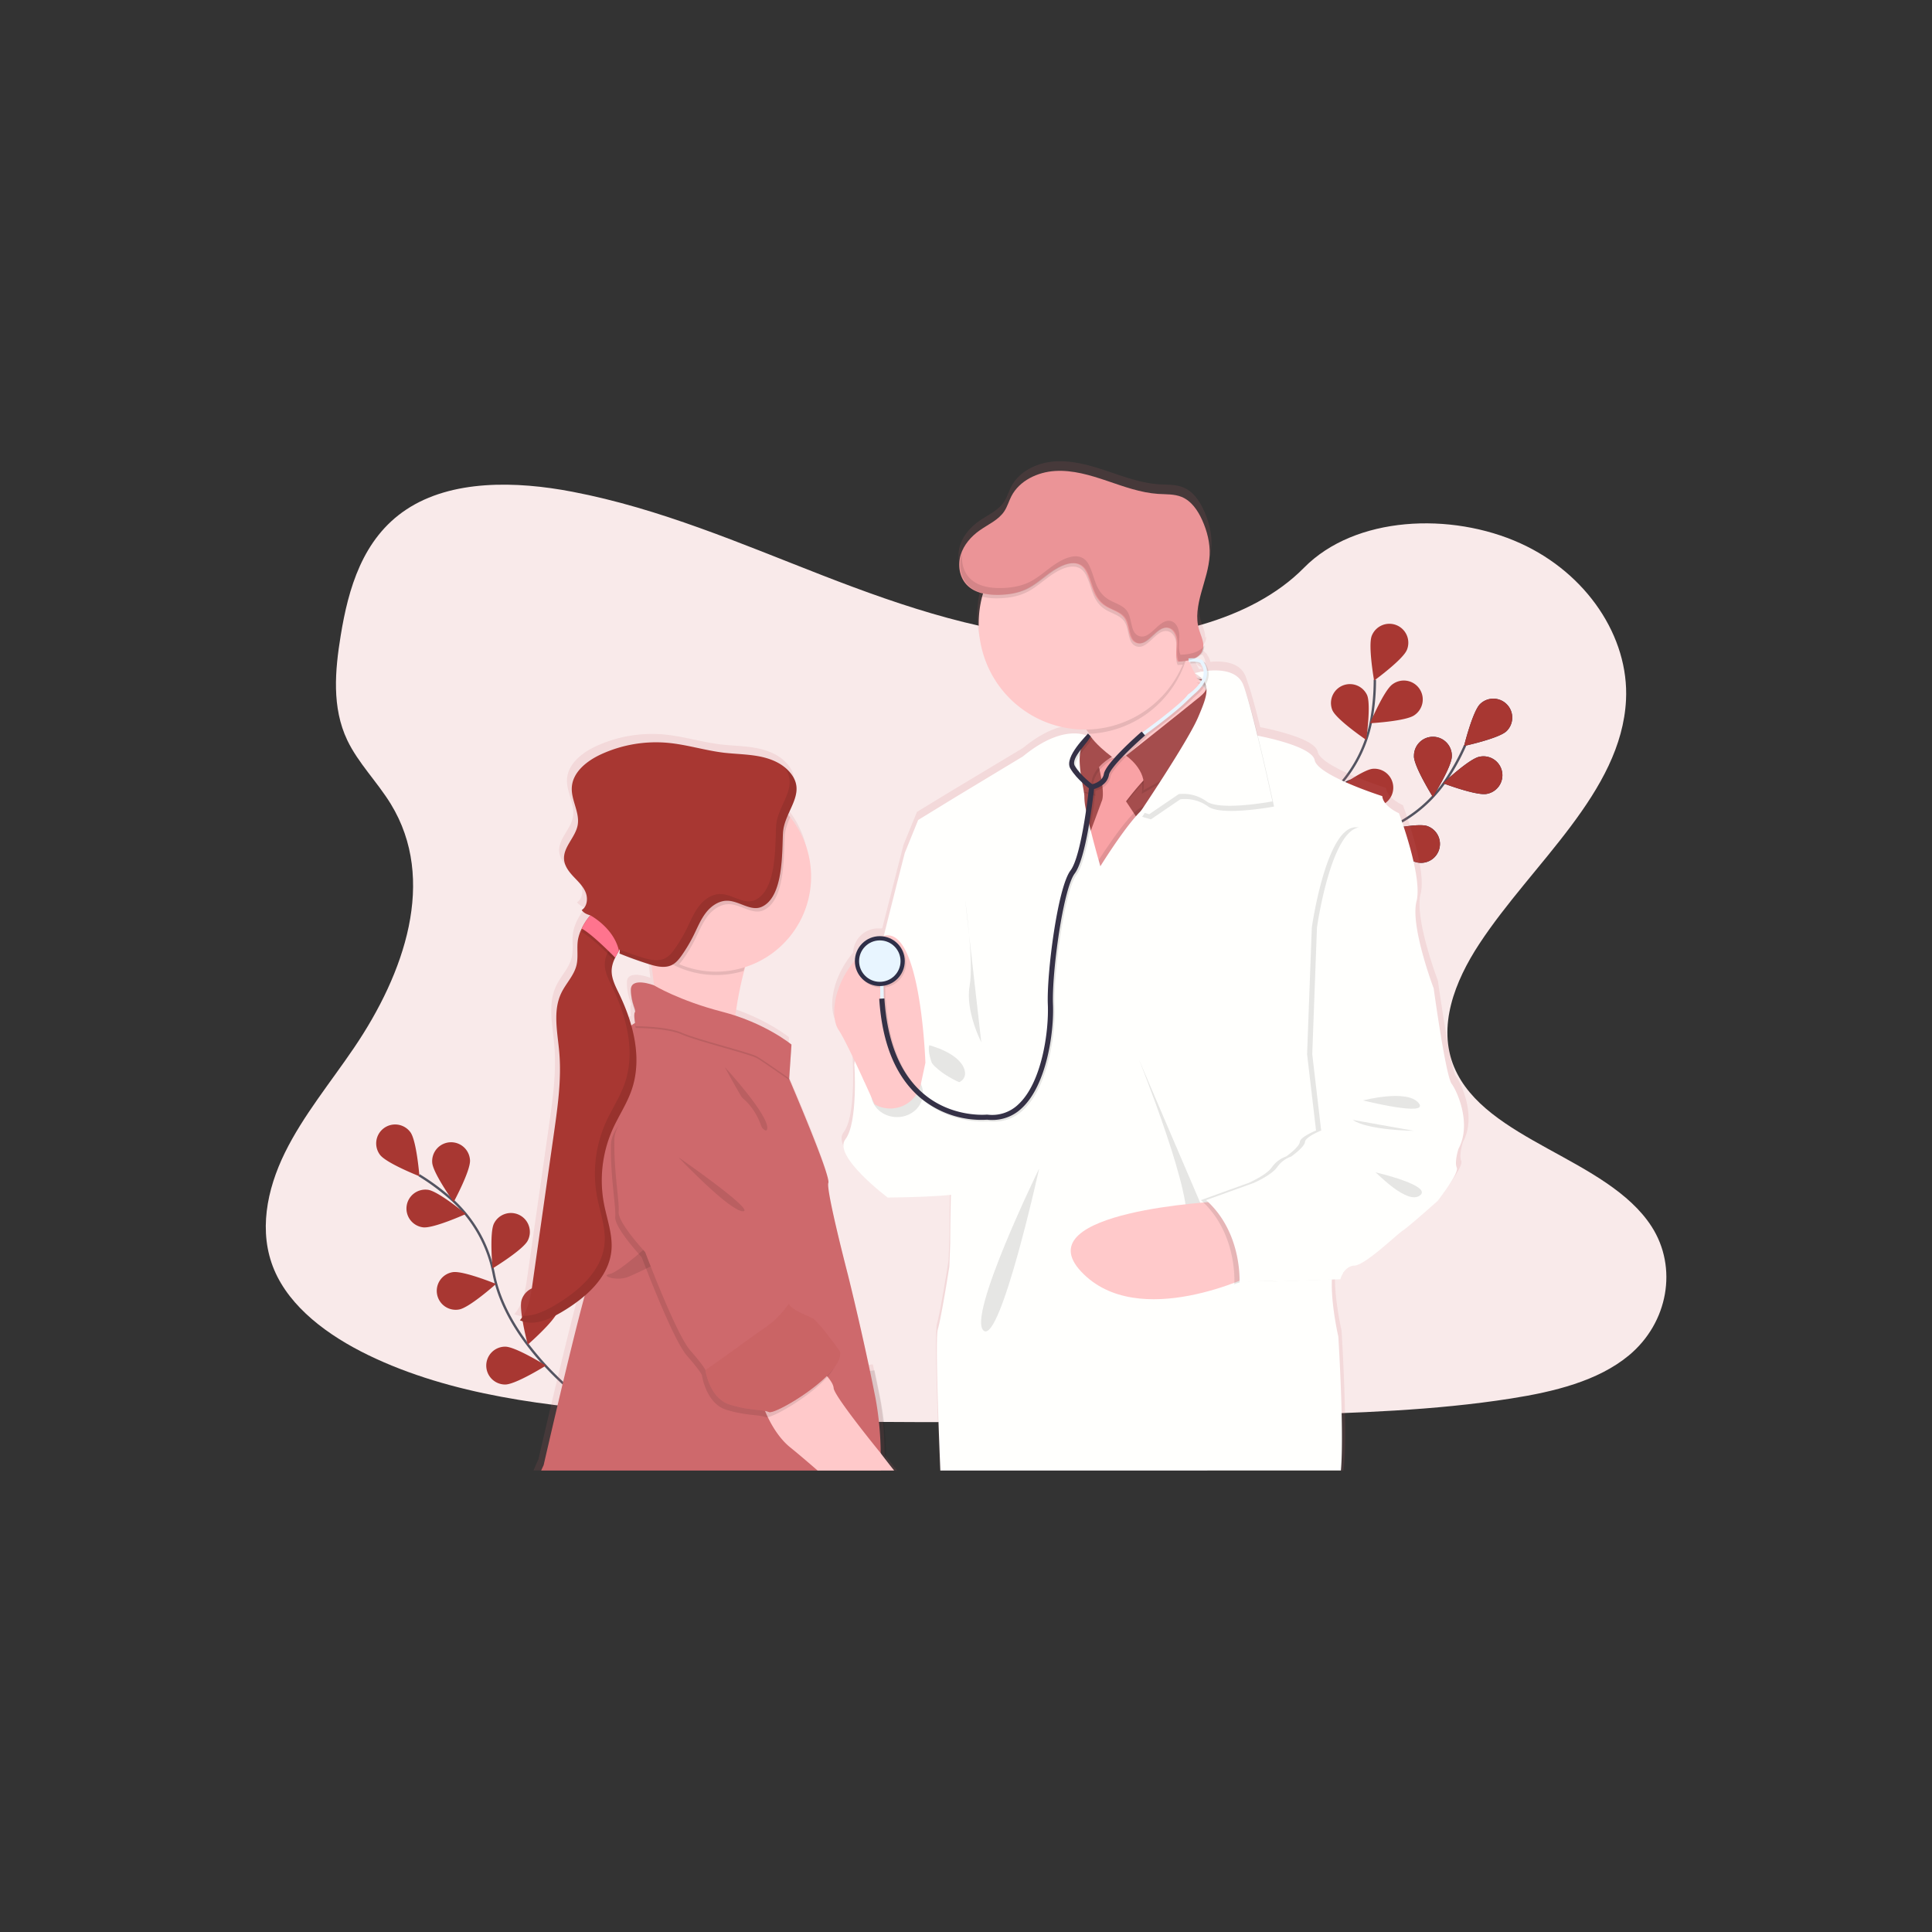 <svg xmlns="http://www.w3.org/2000/svg" xmlns:xlink="http://www.w3.org/1999/xlink" width="1621" height="1621" viewBox="0 0 1621 1621">
  <rect x="0" y="0" width="1621" height="1621" fill="#333333" stroke="none"/>
  <defs>
    <linearGradient id="linear-gradient" x1="0.5" y1="1" x2="0.5" gradientUnits="objectBoundingBox">
      <stop offset="0" stop-color="gray" stop-opacity="0.251"/>
      <stop offset="0.54" stop-color="gray" stop-opacity="0.122"/>
      <stop offset="1" stop-color="gray" stop-opacity="0.102"/>
    </linearGradient>
    <clipPath id="clip-illus_2">
      <rect width="1621" height="1621"/>
    </clipPath>
  </defs>
  <g id="illus_2" data-name="illus 2" clip-path="url(#clip-illus_2)">
    <g id="undraw_doctor_kw5l" transform="translate(223.001 386.985)">
      <path id="Path_827" data-name="Path 827" d="M739.715,206.512c-75.336-2.618-147.145-26.941-215.611-53.546S387.779,96.878,314.206,82.78C266.9,73.7,212.806,72.426,174.7,97.787c-36.678,24.4-48.525,66.518-54.9,105.6-4.793,29.407-7.574,60.351,5.529,87.887,9.121,19.107,25.307,35.174,36.5,53.481,38.95,63.694,11.415,142.244-30.8,204.488-19.8,29.213-42.769,57.008-58.047,88.071s-22.353,66.648-8.98,98.328c13.254,31.377,44.825,54.985,79.036,71.571C212.524,840.87,294.4,850.5,374.233,856.017c176.726,12.085,354.4,6.849,531.594,1.612,65.577-1.948,131.446-3.906,195.952-14.065,35.823-5.637,72.815-14.574,98.825-36.148,33.01-27.395,41.2-73.767,19.075-108.119-37.111-57.6-139.712-71.917-165.657-133.74-14.271-34.027.389-71.939,21.141-103.5,44.5-67.7,119.112-127.1,123.039-204.488,2.7-53.156-33.162-106.377-88.622-131.533-58.122-26.389-138.727-23.056-181.605,20.557C883.82,191.527,806.222,208.817,739.715,206.512Z" transform="translate(-56.94 -57.172)" fill="#f9eaea"/>
      <path id="Path_828" data-name="Path 828" d="M309.3,797.745s-59.507-44.987-70.749-102.212a113.107,113.107,0,0,0-34.85-62.439A190.43,190.43,0,0,0,175.82,612.32" transform="translate(-47.198 -13.289)" fill="none" stroke="#535461" stroke-miterlimit="10" stroke-width="2"/>
      <path id="Path_829" data-name="Path 829" d="M171.261,579.487c5.215,7.054,7.574,36.949,7.574,36.949s-27.882-10.982-33.108-18.025a15.891,15.891,0,1,1,25.534-18.923Z" transform="translate(-49.92 -16.507)" fill="#a83732"/>
      <path id="Path_830" data-name="Path 830" d="M217.714,601.808c.541,8.753-13.708,35.131-13.708,35.131s-17.452-24.387-18-33.14a15.882,15.882,0,1,1,31.7-1.991Z" transform="translate(-46.366 -15.371)" fill="#a83732"/>
      <path id="Path_831" data-name="Path 831" d="M262.42,664.744c-3.938,7.833-29.57,23.413-29.57,23.413s-2.737-29.862,1.2-37.7a15.882,15.882,0,1,1,28.371,14.283Z" transform="translate(-42.6 -10.88)" fill="#a83732"/>
      <path id="Path_832" data-name="Path 832" d="M285.74,719.316c-2.564,8.385-25.188,28.066-25.188,28.066s-7.758-28.964-5.193-37.36a15.885,15.885,0,1,1,30.381,9.294Z" transform="translate(-40.722 -6.204)" fill="#a83732"/>
      <path id="Path_833" data-name="Path 833" d="M179.843,655.146c8.656,1.169,36.018-11.187,36.018-11.187s-23.089-19.129-31.788-20.3a15.884,15.884,0,1,0-4.23,31.485Z" transform="translate(-47.997 -12.372)" fill="#a83732"/>
      <path id="Path_834" data-name="Path 834" d="M208.256,718.841c8.656-1.482,31.019-21.444,31.019-21.444s-27.763-11.339-36.408-9.857a15.883,15.883,0,1,0,5.41,31.3Z" transform="translate(-46.061 -7.136)" fill="#a83732"/>
      <path id="Path_835" data-name="Path 835" d="M243.8,777.056c8.775,0,34.2-15.894,34.2-15.894s-25.437-15.872-34.211-15.872a15.883,15.883,0,1,0,0,31.766Z" transform="translate(-42.929 -2.393)" fill="#a83732"/>
      <path id="Path_836" data-name="Path 836" d="M833.49,435.958s36.678-64.971,91.966-83.689a113.1,113.1,0,0,0,57.257-42.834A189.706,189.706,0,0,0,999.58,279" transform="translate(6.698 -40.605)" fill="none" stroke="#535461" stroke-miterlimit="10" stroke-width="2"/>
      <path id="Path_837" data-name="Path 837" d="M1021.777,270.066c-6.3,6.1-35.607,12.421-35.607,12.421s7.2-29.1,13.492-35.217a15.882,15.882,0,1,1,22.117,22.8Z" transform="translate(19.21 -43.572)" fill="#2f2f48"/>
      <path id="Path_838" data-name="Path 838" d="M1006.536,319.018c-8.656,1.709-36.646-8.915-36.646-8.915s21.855-20.557,30.457-22.234a15.883,15.883,0,1,1,6.189,31.149Z" transform="translate(17.875 -39.909)" fill="#2f2f48"/>
      <path id="Path_839" data-name="Path 839" d="M950.055,371.637c-8.288-2.867-27.125-26.194-27.125-26.194s29.213-6.686,37.522-3.819a15.882,15.882,0,1,1-10.4,30.015Z" transform="translate(14.027 -35.531)" fill="#2f2f48"/>
      <path id="Path_840" data-name="Path 840" d="M899.117,402.057C890.461,400.628,868,380.775,868,380.775s27.687-11.534,36.332-10.105a15.9,15.9,0,0,1-5.161,31.377Z" transform="translate(9.526 -33.102)" fill="#2f2f48"/>
      <path id="Path_841" data-name="Path 841" d="M947.3,288.591c-.011,8.775,15.9,34.233,15.9,34.233S979.1,297.4,979.1,288.635a15.883,15.883,0,1,0-31.755,0Z" transform="translate(16.024 -41.151)" fill="#2f2f48"/>
      <path id="Path_842" data-name="Path 842" d="M887.912,325.142c2.618,8.374,25.383,27.9,25.383,27.9s7.574-29.018,4.934-37.392a15.883,15.883,0,0,0-30.295,9.489Z" transform="translate(11.112 -38.47)" fill="#2f2f48"/>
      <path id="Path_843" data-name="Path 843" d="M835.015,368.182c1.169,8.656,20.3,31.777,20.3,31.777s12.345-27.319,11.177-36.007a15.883,15.883,0,1,0-31.474,4.23Z" transform="translate(6.806 -34.802)" fill="#2f2f48"/>
      <path id="Path_844" data-name="Path 844" d="M1021.777,270.066c-6.3,6.1-35.607,12.421-35.607,12.421s7.2-29.1,13.492-35.217a15.882,15.882,0,1,1,22.117,22.8Z" transform="translate(19.21 -43.572)" fill="#a83732"/>
      <path id="Path_845" data-name="Path 845" d="M1006.536,319.018c-8.656,1.709-36.646-8.915-36.646-8.915s21.855-20.557,30.457-22.234a15.883,15.883,0,1,1,6.189,31.149Z" transform="translate(17.875 -39.909)" fill="#a83732"/>
      <path id="Path_846" data-name="Path 846" d="M950.055,371.637c-8.288-2.867-27.125-26.194-27.125-26.194s29.213-6.686,37.522-3.819a15.882,15.882,0,1,1-10.4,30.015Z" transform="translate(14.027 -35.531)" fill="#a83732"/>
      <path id="Path_847" data-name="Path 847" d="M899.117,402.057C890.461,400.628,868,380.775,868,380.775s27.687-11.534,36.332-10.105a15.9,15.9,0,0,1-5.161,31.377Z" transform="translate(9.526 -33.102)" opacity="0.25"/>
      <path id="Path_848" data-name="Path 848" d="M947.3,288.591c-.011,8.775,15.9,34.233,15.9,34.233S979.1,297.4,979.1,288.635a15.883,15.883,0,1,0-31.755,0Z" transform="translate(16.024 -41.151)" fill="#a83732"/>
      <path id="Path_849" data-name="Path 849" d="M887.912,325.142c2.618,8.374,25.383,27.9,25.383,27.9s7.574-29.018,4.934-37.392a15.883,15.883,0,0,0-30.295,9.489Z" transform="translate(11.112 -38.47)" opacity="0.25"/>
      <path id="Path_850" data-name="Path 850" d="M835.015,368.182c1.169,8.656,20.3,31.777,20.3,31.777s12.345-27.319,11.177-36.007a15.883,15.883,0,1,0-31.474,4.23Z" transform="translate(6.806 -34.802)" opacity="0.25"/>
      <path id="Path_851" data-name="Path 851" d="M835.44,438.842s7.206-74.265,50.116-113.756a113.14,113.14,0,0,0,34.99-62.363,189.638,189.638,0,0,0,3.127-34.622" transform="translate(6.857 -44.776)" fill="none" stroke="#535461" stroke-miterlimit="10" stroke-width="2"/>
      <path id="Path_852" data-name="Path 852" d="M944.163,206.592c-3.246,8.136-27.525,25.794-27.525,25.794s-5.215-29.526-1.937-37.663a15.887,15.887,0,1,1,29.461,11.9Z" transform="translate(13.264 -48.326)" fill="#a83732"/>
      <path id="Path_853" data-name="Path 853" d="M950.371,257.867c-7.173,5.042-37.111,6.7-37.111,6.7s11.663-27.633,18.837-32.675a15.883,15.883,0,1,1,18.274,25.967Z" transform="translate(13.235 -44.725)" fill="#a83732"/>
      <path id="Path_854" data-name="Path 854" d="M920.583,328.844c-8.742.736-35.423-12.983-35.423-12.983s24.019-17.96,32.762-18.7a15.885,15.885,0,0,1,2.661,31.658Z" transform="translate(10.932 -39.121)" fill="#a83732"/>
      <path id="Path_855" data-name="Path 855" d="M886.2,377.3c-8.493,2.164-37.1-6.784-37.1-6.784s20.633-21.758,29.126-23.965A15.883,15.883,0,1,1,886.2,377.3Z" transform="translate(7.977 -35.111)" fill="#2f2f48"/>
      <path id="Path_856" data-name="Path 856" d="M884.182,253.441c3.549,8.017,28.369,24.885,28.369,24.885s4.22-29.689.671-37.706a15.883,15.883,0,0,0-29.04,12.854Z" transform="translate(10.752 -44.497)" fill="#a83732"/>
      <path id="Path_857" data-name="Path 857" d="M844.749,311c5.788,6.589,34.5,15.223,34.5,15.223s-4.847-29.591-10.636-36.18A15.882,15.882,0,1,0,844.748,311Z" transform="translate(7.297 -40.143)" fill="#2f2f48"/>
      <path id="Path_858" data-name="Path 858" d="M813.716,371.722c4.587,7.465,31.431,20.828,31.431,20.828s.227-29.981-4.328-37.457a15.883,15.883,0,0,0-27.049,16.63Z" transform="translate(4.909 -34.956)" fill="#2f2f48"/>
      <path id="Path_859" data-name="Path 859" d="M784.44,155.576c1.8-6.589,3.96-13.211,5.475-19.886C788.1,142.366,785.922,149.009,784.44,155.576Z" transform="translate(2.678 -52.349)" fill="url(#linear-gradient)"/>
      <path id="Path_860" data-name="Path 860" d="M820.209,225.355c-.152-.26-.26-.519-.379-.757h0c0-.108-.108-.195-.151-.3a6.8,6.8,0,0,1-.725.292c-.476.184-.963.357-1.461.5s-.7.216-1.082.3a6.3,6.3,0,0,1-.963.249l.086.195c.4-.087.79-.162,1.19-.27l.108,1.342c.454,0,.876-.065,1.287-.065a5.307,5.307,0,0,1,.584,0h2.164C820.641,226.35,820.4,225.842,820.209,225.355Zm219.636,349.61c-5.085-6.849-15.234-80.356-15.234-80.356s-19.962-52.269-14.52-73.129-14.866-74.233-14.866-74.233-13.416-5.832-14.141-14.487c0,0-54.779-17.311-57.343-30.295-2.077-10.646-36.051-18.285-48.255-20.7-3.722-15.017-7.465-29.029-10.224-36.678-.747-2.38-1.45-4.436-2.1-6.059-4.663-11.9-19.075-12.983-29.526-12.031a16.1,16.1,0,0,0-2.478-5.659,3.105,3.105,0,0,0-.985-1.5,5.752,5.752,0,0,0-.714-.519,3.42,3.42,0,0,0-.736-.93,5.2,5.2,0,0,0-.974-.693,6.5,6.5,0,0,0-.779-.357,10.4,10.4,0,0,0-1.937-.53,15.948,15.948,0,0,0-2.337-.3,14.227,14.227,0,0,0,4.988-3.646,10.4,10.4,0,0,0,2.045-3.765,11.081,11.081,0,0,0,.455-3.549,9.176,9.176,0,0,1-.974,1.4c.454-4.793-2.077-9.662-3.527-14.433a42.706,42.706,0,0,1-.952-19.1h0c1.45-9.586,5.042-19.28,7.476-29.04a.707.707,0,0,0,0-.162,75.391,75.391,0,0,0,2.359-14.812c.422-10.095-2.164-20.168-6.319-29.364-3.689-8.147-9.132-16.164-17.463-19.475-6.189-2.5-13.124-2.1-19.789-2.51-14.953-.93-29.213-6.189-43.43-10.971s-28.845-9.132-43.808-8.3-30.359,8.05-37.187,21.293c-2.164,4.133-3.408,8.731-5.994,12.616-4.847,7.325-13.524,10.993-20.763,16.045s-13.611,12.226-16.229,20.784A27.731,27.731,0,0,0,623,143.743h0a25.459,25.459,0,0,0,.909,3.138,22.235,22.235,0,0,0,4.706,7.693,22.948,22.948,0,0,0,5.345,4.144h0a31.452,31.452,0,0,0,7.9,3.073c-.1.325-.195.671-.3,1.006-.173.552-.325,1.082-.487,1.677-.357,1.331-.693,2.683-.974,4.046a1.261,1.261,0,0,0,0,.292,88.363,88.363,0,0,0-1.991,18.728,86.451,86.451,0,0,0,.454,8.915h0c4.328,43.906,40.573,78.539,85.355,80.789,1.536.076,3.083.119,4.652.119h2.164c.7.93,1.4,1.883,2.056,2.813s1.266,1.883,1.839,2.813l-1.569-1.623h0l-1.569-1.439a12.746,12.746,0,0,1-1.417,1.634,26.313,26.313,0,0,0-3.127-.887h0c-4.49-1-11.328-1.363-20.33,1.352-8.277,2.478-18.393,7.574-30.23,17.257l-57.679,34.622-31.2,18.977-11.241,27.481s-8.45,32.653-17.852,70.067c-.368.108-.725.216-1.082.346a20.232,20.232,0,0,0-2.294-.13,21.087,21.087,0,0,0-21.12,20.243c-18.7,22.721-19.756,45.442-15.364,55.872h0a14.885,14.885,0,0,0,1.493,2.781c2.878,4.155,8.255,14.866,13.708,26.281-.141.941-.227,1.731-.271,2.326a5.758,5.758,0,0,0,0,.584s3.246,49.023-7.574,63.078c-2.37,3.062-2.012,7.087,0,11.544h0c7.249,16.034,35.91,37.446,35.91,37.446s34.373-.184,53.524-2.272c-.054,1.926-.1,3.841-.141,5.713-.433,18.913-.433,34.763-.433,34.763l-.714,19.832s-6.492,41.8-9.738,53.318c-2.045,7.227.314,74.146,2.37,123.342H945.358c3.982-29.1-1.634-117.532-1.634-117.532s-5.334-22.862-5.529-42.791a.163.163,0,0,1,0-.141c0-1.742,0-3.441.065-5.107l2.456-.087,4.414-.151h.4s.108-.411.357-1.082h0a20.68,20.68,0,0,1,2.37-4.728c1.883-2.781,4.825-5.507,9.251-5.691,2.445-.1,6.232-2.077,10.506-5a.2.2,0,0,0,.087,0c11.5-7.779,26.7-22.137,30.392-24.5,5.074-3.246,29.375-24.885,29.375-24.885s3.625-4.587,7.487-10.116l.141-.195c4.8-6.925,9.911-15.2,8.656-17.809-2.164-4.674,1.45-15.851,1.45-15.851C1056.885,609.187,1044.929,581.814,1039.844,574.965ZM830.628,242.179a4.332,4.332,0,0,1,.195,1c-.27-.357-.541-.736-.811-1.082l-.26-.346-.184-.26.411-.563V241h0a3.753,3.753,0,0,1,.649,1.179Zm-3.635-9.586c-1.179.238-2.11.454-2.716.617-.768-1.363-1.5-2.727-2.164-4.111a31.376,31.376,0,0,1,4.88,3.495Zm-2.034,1.709a.227.227,0,0,1,0-.065l.087.065h0c.444.292.876.573,1.277.866h0c.357.26.682.509,1.006.768a10.344,10.344,0,0,1-.692,1.082c-.379-.6-.736-1.169-1.082-1.764A3.9,3.9,0,0,1,824.958,234.3Zm-6.492-13.351a32.015,32.015,0,0,1,6.286,0h0a4.761,4.761,0,0,1,.812.1h0a8.992,8.992,0,0,1,1.72.444,12.571,12.571,0,0,1,2.283,6.07l-.584.087-.573.108c-1.082.184-2.164.368-3.008.541l-1.082.227c-1.439.314-2.272.552-2.3.563-.141-.292-.281-.563-.433-.844-.238-.465-.487-.941-.7-1.407s-.5-1-.725-1.482c-.151-.26-.26-.519-.379-.757h0c0-.108-.108-.195-.151-.3a2.6,2.6,0,0,1-.162-.357c-.66-1.342-1.266-2.683-1.85-4-.065-.13-.119-.27-.173-.4l.822-.054v.281ZM560.324,892.128c-.086-16.11-1.255-33.54-4.5-49.9-1.385-6.957-2.813-13.914-4.263-20.752-.368-1.71-.725-3.4-1.082-5.085l-3.332.444h-.3c-9.088-42.856-18.588-80.616-18.588-80.616s-18.869-72.047-16.684-77.792c.281-.747-.076-2.759-.876-5.713-4.566-16.381-23.63-61.52-30.295-76.948h0a.609.609,0,0,0-.076-.195h0c-1.082-2.586-1.861-4.328-2.1-4.836l1.569-23.024.087-1.385.206-2.943-.087-.076.087-1.363s-16.467-13.5-44.36-23.251c-1.082-.39-2.229-.768-3.365-1.136,1.4-9.316,3.246-19.832,5.659-30.078.227-1.028.476-2.023.736-3.029h0c.227-1.006.487-1.98.747-2.965.411-1.6.855-3.181,1.309-4.739,1.5-.476,2.986-1.006,4.447-1.569l.563-.216a79.848,79.848,0,0,0,48.688-93.048h0a79.4,79.4,0,0,0-13.936-29.375h0c-.5-.671-1.028-1.342-1.558-2s-1.168-1.4-1.764-2.067c3.127-7.108,6.816-13.871,7.119-20.784a21.325,21.325,0,0,0,0-2.629h0v-.108c-.4-4.447-2.369-8.948-6.957-13.676-6.7-6.935-16.229-10.452-25.761-12.139s-19.248-1.731-28.834-2.867c-15.894-1.9-31.377-6.805-47.27-8.309a112.317,112.317,0,0,0-57.159,9.738c-11.826,5.41-23.8,14.866-24.517,27.839-.584,10.722,6.881,21,5,31.593-1.872,10.408-12.475,18.6-11.544,29.126.357,4.111,2.467,7.79,5.107,11.068h0c.909,1.082,1.872,2.164,2.867,3.246,3.852,4.079,8.093,8,10.246,13.135.087.216.173.433.249.649,1.829,5.074,1.006,11.49-3.516,14.4a.163.163,0,0,1,.054.076h0c.065.087.13.151.184.238a.076.076,0,0,0,0-.054,11.836,11.836,0,0,0,6.178,3.852l.92.281c-.747.811-1.45,1.655-2.164,2.543l-.465.617a45.031,45.031,0,0,0-3.246,5.031c-.552.974-1.082,1.948-1.526,2.921a36.7,36.7,0,0,0-3.192,9.38c-1.158,7.163.476,14.628-1.277,21.639-2.164,8.656-9.013,15.3-12.875,23.338-7.314,15.147-3.17,32.924-1.7,49.651,2,22.721-1.244,45.539-4.479,68.109q-2.575,18-5.15,36.04l-12.983,90.537c-1.58,11.057-3.451,22.721-10.819,31.258h.076a.1.1,0,0,1-.076.087,22.612,22.612,0,0,0,6.968,1.8h0c9.619.963,19.81-3.689,28.466-8.775a134.539,134.539,0,0,0,19.4-13.622q-1.331,4.869-2.856,10.592a.588.588,0,0,1,0,.108h0c-12.215,46.524-31.863,131.814-31.863,131.814s-1.785,3.711-4.1,9.24h305.11c-3.57-4.328-6.892-8.472-9.489-11.815ZM334.413,461.944c.076-.13.13-.249.206-.368v2.348h0a8.007,8.007,0,0,1-.173,1.331v.1l1.082.4,1.255.519h0q11.122,4.393,22.526,7.952c.779.249,1.569.487,2.359.714l.162,1.342c.195,1.374.379,2.77.552,4.165v.108c.487,3.863.963,7.714,1.385,11.479,0,0-19.865-7.574-19.616,3.927a5.611,5.611,0,0,0,0,.617,5.123,5.123,0,0,0,0,.822c.184,8.958,2.986,14.271,3.549,17a.768.768,0,0,1-.173.3,5.918,5.918,0,0,0-.476,3.343,32.88,32.88,0,0,0,.454,5.778c-.584.357-1.158.714-1.731,1.082h0c-.433.271-.844.573-1.266.876a160.666,160.666,0,0,0-10.376-26.746c-2.975-6.124-6.319-12.507-6.286-19.226a10.865,10.865,0,0,1,.054-1.32,22.722,22.722,0,0,1,1.1-5.724c.249-.7.519-1.4.822-2.077a50.947,50.947,0,0,1,2.369-4.739h0c.563-1.017,1.158-2.023,1.731-3.04.184-.3.357-.617.53-.92Zm485.8-236.59c-.152-.26-.26-.519-.379-.757h0c0-.108-.108-.195-.151-.3a6.8,6.8,0,0,1-.725.292c-.476.184-.963.357-1.461.5s-.7.216-1.082.3l-.963.249.087.195c.4-.087.79-.162,1.19-.27l.108,1.342c.454,0,.876-.065,1.287-.065h2.748C820.641,226.35,820.4,225.842,820.209,225.355Z" transform="translate(-41.14 -58.66)" fill="#ce696c" opacity="0.13"/>
      <path id="Path_861" data-name="Path 861" d="M562.2,360.046l-6.492,2.867S513.39,527.3,513.39,540.591s89.726,87.216,89.726,87.216l14-94.5S597.014,316.606,562.2,360.046Z" transform="translate(-19.534 -34.435)" fill="#fffffd"/>
      <path id="Path_862" data-name="Path 862" d="M745.959,321.03l-37.49-19.562a75.1,75.1,0,0,0-10.993-25.047c-5.486-7.92-12.778-15.7-21.866-19.756-22.97-10.3,97.159-64.365,97.159-64.365a195.444,195.444,0,0,0,6.676,19.151c6.189,15.277,16.456,35.034,29.689,40.66C831.628,261.685,745.959,321.03,745.959,321.03Z" transform="translate(-6.48 -47.71)" fill="#ffc9ca"/>
      <path id="Path_863" data-name="Path 863" d="M779.446,211.451a89.564,89.564,0,0,1-81.968,64.971c-5.486-7.92-12.778-15.7-21.866-19.756-22.97-10.3,97.159-64.365,97.159-64.365a195.426,195.426,0,0,0,6.676,19.151Z" transform="translate(-6.48 -47.71)" opacity="0.1"/>
      <path id="Path_864" data-name="Path 864" d="M788.039,191.548a89.088,89.088,0,1,1-26.1-63.4,89.514,89.514,0,0,1,26.1,63.4Z" transform="translate(-11.698 -55.105)" fill="#ffc9ca"/>
      <path id="Path_865" data-name="Path 865" d="M739.7,243.233l-24.409,56.954-21.531,37.8h-68.92L604.74,286.3l8.147-53.6h52.637l33.984-1.915,11.479-3.83,7.4,4.2Z" transform="translate(49.558 18.598)" fill="#a54d4d"/>
      <path id="Path_866" data-name="Path 866" d="M783.125,230.493s15.223,3.246,1.59,14.422-60.665,46.719-60.665,46.719,16.521,14.715,13.1,31.95l54.736-30.511,9.738-48.817S802.719,229.584,783.125,230.493Z" transform="translate(-2.271 -44.583)" opacity="0.1"/>
      <path id="Path_867" data-name="Path 867" d="M737.462,287l-34.817,5.745s7.184,26.562,3.592,34.1a5.053,5.053,0,0,0-.271.725l-14.206,38.4,10.646,30.154,36.851-50.257L726.7,326.848s13.276-17.592,21.174-23.695S737.462,287,737.462,287Z" transform="translate(-4.917 -39.949)" opacity="0.1"/>
      <path id="Path_868" data-name="Path 868" d="M737.462,285.63l-34.817,5.734s7.184,26.562,3.592,34.1a5.053,5.053,0,0,0-.271.725l-14.206,38.4,10.646,30.154,36.851-50.289L726.7,325.435s13.276-17.592,21.174-23.695S737.462,285.63,737.462,285.63Z" transform="translate(-4.917 -40.061)" fill="#f9a2a5"/>
      <path id="Path_869" data-name="Path 869" d="M784.585,227.843s15.223,3.246,1.58,14.422-62.115,49.586-62.115,49.586S742,303.7,738.591,320.923l54.736-30.5,9.738-48.818S804.147,226.934,784.585,227.843Z" transform="translate(-2.271 -44.8)" fill="#a54d4d"/>
      <path id="Path_870" data-name="Path 870" d="M700.853,273.18s3.322,6.21,17.982,17.409c0,0-24.409,12.983-15.072,31.236l-37.338-9.738-5.745-17.95Z" transform="translate(-7.464 -41.081)" opacity="0.1"/>
      <path id="Path_871" data-name="Path 871" d="M699.522,271.86s3.322,6.21,17.982,17.409c0,0-24.409,12.918-15.072,31.225l-37.327-9.738-5.745-17.939Z" transform="translate(-7.572 -41.19)" fill="#a54d4d"/>
      <path id="Path_872" data-name="Path 872" d="M796.642,301.575l-24.409,56.954-21.488,37.8H681.783l-20.1-51.685,8.136-53.6h14.639c-.238,12.507,4.328,27.2,4.036,32.664-.5,8.98,13.395,57.43,13.395,57.43s29.072-47.022,40.551-51.209c7.217-2.629,22.5-24.506,32.88-40.432Z" transform="translate(-7.382 -39.744)" opacity="0.1"/>
      <path id="Path_873" data-name="Path 873" d="M901.737,602.9l-2.478,3.116s17.95,90.094,12.983,110.554A58.091,58.091,0,0,0,910.8,727.8v.162c-.876,20.817,5.41,47.833,5.41,47.833s5.02,79.631,2.164,112.382H582.3c-1.969-48.428-4.09-111.17-2.164-118.127,3.246-11.479,9.738-53.124,9.738-53.124l.714-19.735s0-19.075.584-40.324c.249-9.554.617-19.583,1.147-28.477.682-11.187,1.634-20.611,2.943-25.242a55.651,55.651,0,0,0,1.385-10.69,5.52,5.52,0,0,1,.065-1.028c0-1.082.108-2.25.151-3.451V586.9c.206-6.968.13-15.234-.1-23.8v-1.417c-.184-6.427-.454-12.983-.757-19.215-.941-19.475-2.164-35.942-2.164-35.942L552.57,369.766l11.122-27.395,30.868-18.913L651.633,289c27.839-22.883,46.167-20.135,53.156-17.625a18.491,18.491,0,0,1,1.991.811c.216.108.389.195.552.292a4.577,4.577,0,0,1,.638.368h0a13.178,13.178,0,0,0-4.847,3.992,17.658,17.658,0,0,0-3,6.492,30.2,30.2,0,0,0-.768,4.425c-.141,1.569-.195,3.192-.195,4.826a83.681,83.681,0,0,0,.92,10.7c0,.065,0,.151,0,.238.357,2.532.8,5.009,1.233,7.336a.491.491,0,0,0,0,.119c.5,2.716,1,5.226,1.331,7.39.065.39.119.747.173,1.082a24.728,24.728,0,0,1,.335,4.328,52.594,52.594,0,0,0,1.407,10.387c.281,1.428.606,2.954.963,4.544.487,2.164,1.017,4.523,1.59,6.924.314,1.32.649,2.683,1,4.036.13.541.27,1.082.4,1.634l.216.855c2.3,9.164,4.8,18.285,6.34,23.8.909,3.246,1.482,5.247,1.482,5.247s16.294-26.345,29.3-41.341c.195-.216.368-.422.552-.617,1.288-1.482,2.553-2.835,3.765-4.025,2.651-2.64,5.031-4.523,6.946-5.215a7.568,7.568,0,0,0,1.179-.552c5.323-3.019,13.914-13.979,21.953-25.458.79-1.082,1.558-2.261,2.337-3.376,1.785-2.575,3.516-5.161,5.15-7.639,1.255-1.893,2.456-3.733,3.592-5.485,5.41-8.418,9.218-14.693,9.218-14.693l7.509-.335,1.309-.065h.876l34.092-1.58s1.471.249,3.9.736a.693.693,0,0,1,.4.087c12.1,2.4,45.7,10.008,47.757,20.557,2.51,12.918,56.716,30.154,56.716,30.154.714,8.656,13.99,14.357,13.99,14.357s20.1,53.124,14.725,73.94c-5.312,20.557,13.827,71.409,14.336,72.837h0l-3.668,4.631Z" transform="translate(-16.324 -41.364)" fill="#fffffd"/>
      <path id="Path_874" data-name="Path 874" d="M782.091,227.173s33.183-9.413,40.725,9.965,24.409,97.635,24.409,97.635-43.8,8.255-55.277,0a33.075,33.075,0,0,0-23.338-6.1l-24.766,16.868-7.314-2.164s39.621-58.9,48.233-78.917S796.286,235.493,782.091,227.173Z" transform="translate(-1.248 -45.039)" opacity="0.1"/>
      <path id="Path_875" data-name="Path 875" d="M780.758,223.173s33.205-9.413,40.779,9.965,24.409,97.635,24.409,97.635-43.787,8.255-55.277,0a33.043,33.043,0,0,0-23.327-6.1l-24.787,16.868-7.314-2.164s39.621-58.9,48.233-78.917S794.953,231.515,780.758,223.173Z" transform="translate(-1.354 -45.367)" fill="#fffffd"/>
      <path id="Path_876" data-name="Path 876" d="M571.469,511.55s24.766,6.1,29.44,20.1S582.6,546.01,582.6,546.01,568.6,521.244,571.469,511.55Z" transform="translate(-14.806 -21.547)" opacity="0.1"/>
      <path id="Path_877" data-name="Path 877" d="M660.393,607.09s-60.654,124.2-46.654,136.044S660.393,607.09,660.393,607.09Z" transform="translate(-11.483 -13.718)" opacity="0.1"/>
      <path id="Path_878" data-name="Path 878" d="M734,522.5s48.461,120.637,38.766,139.268,20.817,0,20.817,0Z" transform="translate(-1.455 -20.65)" opacity="0.1"/>
      <path id="Path_879" data-name="Path 879" d="M805.812,632.64s-163.677,7.9-115.931,58.869,145.728,2.164,145.728,2.164Z" transform="translate(-5.786 -11.624)" fill="#ffc9ca"/>
      <path id="Path_880" data-name="Path 880" d="M787.812,191.547a89.09,89.09,0,0,1-6.784,34.211c-1.5.173-3.008.281-4.457.346-2.164-4.75-1.006-10.235-.963-15.461s-1.883-11.371-6.914-12.778c-10.029-2.824-16.954,15.926-26.843,12.54-7.574-2.575-5.594-14.065-9.954-20.7-3.451-5.247-10.365-6.73-15.742-10.019-11.436-7.022-11.09-18.252-16.4-28.877-5.561-11.133-17.311-7.844-27.514-1.277-7.747,5-14.433,11.7-22.721,15.677-7.173,3.462-15.234,4.717-23.186,4.9a50.948,50.948,0,0,1-14.541-1.536A89.51,89.51,0,0,1,787.8,191.547Z" transform="translate(-11.471 -55.104)" opacity="0.1"/>
      <path id="Path_881" data-name="Path 881" d="M673.673,149.615c-7.758,5-14.433,11.685-22.721,15.688-7.173,3.451-15.234,4.706-23.186,4.89-9.738.216-20.222-1.493-26.876-8.526-6.113-6.492-7.574-16.478-4.988-24.993s8.785-15.58,16.067-20.7S627.7,107.322,632.526,100c2.553-3.873,3.787-8.439,5.907-12.561,6.784-13.189,22.039-20.33,36.786-21.217s29.364,3.506,43.408,8.266,28.2,10,43.018,10.982c6.6.411,13.459,0,19.583,2.5,8.234,3.343,13.633,11.339,17.311,19.475,4.122,9.175,6.686,19.194,6.254,29.213-.909,21.39-15.039,42.38-8.829,62.872,1.645,5.464,4.728,11.068,3.084,16.532-2.4,7.974-12.691,9.792-21.011,10.17-2.164-4.75-1.006-10.246-.963-15.461s-1.883-11.371-6.9-12.778c-10.041-2.8-16.965,15.915-26.832,12.54-7.52-2.586-5.572-14.065-9.943-20.7-3.451-5.258-10.376-6.73-15.742-10.019-11.436-7.022-11.09-18.252-16.4-28.877C695.647,139.748,683.887,143.037,673.673,149.615Z" transform="translate(-12.872 -58.051)" fill="#eb9497"/>
      <path id="Path_882" data-name="Path 882" d="M522.323,525.018l-8.255,2.878s3.246,48.818-7.574,62.818,35.531,48.807,35.531,48.807,63.532-.357,65.328-5.41-3.246-90.451-3.246-90.451S570,530.374,572.872,509.2c0,0-10.408,49.889-25.837,47.736S514.089,541.9,522.323,525.018Z" transform="translate(-20.234 -21.74)" fill="#fffffd"/>
      <ellipse id="Ellipse_43" data-name="Ellipse 43" cx="21.78" cy="19.919" rx="21.78" ry="19.919" transform="translate(507.845 510.462)" opacity="0.1"/>
      <path id="Path_883" data-name="Path 883" d="M574.253,533.249s-4.328-132.084-42-102.655-38.041,64.625-30.868,75.022,30.176,62.45,30.176,62.45h0a26.324,26.324,0,0,0,38.95-17.311Z" transform="translate(-20.815 -28.532)" fill="#ffc9ca"/>
      <path id="Path_884" data-name="Path 884" d="M807.847,216.181a3.18,3.18,0,0,0-.974-1.493c-1.861-1.7-5.864-2.294-11.9-1.774l.249,2.856c8.05-.692,9.64.909,9.846,1.179v.27l.249.357a12.074,12.074,0,0,1,2.164,9.521c-1.763,8.818-12.594,15.84-12.7,15.915l-.26.151-.162.249c-4.674,6.935-31.106,26.508-38.02,31.571l-.606-.692c-3.094,2.683-30.295,26.5-31.766,35.618-.952,5.724-7.4,7.942-9.738,8.558-2.467-1.872-10.473-8.244-14.639-15.385-3.906-6.719,11.815-19.832,13.2-24.95l-2.164-2.218c-.227.822-20.416,19.691-14.8,29.332,4.5,7.736,12.724,14.357,15.6,16.543-.92,8.353-6.643,57.4-15.439,69.018-10.928,14.444-20.113,87.238-19.1,112.653.9,22.58-5,65.231-24.69,83.548a31.56,31.56,0,0,1-26.042,8.656h-.476c-.281,0-28.845,2.921-52.842-17.311-19.637-16.521-30.76-43.484-33.075-80.162h-.476l-.195-10.679a20.828,20.828,0,1,0-3.105.249h.238l.195,10.614-.952.065c2.38,37.868,14.065,65.88,34.622,83.18a80.064,80.064,0,0,0,55.839,18.274,40.2,40.2,0,0,0,4.328.238,35.489,35.489,0,0,0,24.885-10.008c20.741-19.313,27.049-63.532,26.064-86.881-1.082-26.93,8.558-97.1,18.231-109.883,9.478-12.54,15.223-61.4,16.229-70.868,3.43-.963,11.187-4,12.507-11.9.952-5.713,19.118-23.316,30.295-33.064l-.335-.389c6.016-4.393,24.722-18.242,33.995-27.135,2.878-2.759,5.734-5.518,8.721-8.147,3.592-3.181,8.158-8.234,9.359-14.206A14.768,14.768,0,0,0,807.847,216.181Z" transform="translate(-19.398 -46.035)" opacity="0.1"/>
      <path id="Path_885" data-name="Path 885" d="M697.544,316.432c-.454-.314-11.231-8.028-16.63-17.311-5.6-9.64,14.585-28.5,14.8-29.321l2.164,2.218c-1.374,5.107-17.095,18.231-13.189,24.939,4.923,8.472,15.288,15.883,15.4,15.959Z" transform="translate(-5.886 -41.359)" fill="#353146"/>
      <path id="Path_886" data-name="Path 886" d="M736.888,277.193l-1.688-2.326c.346-.249,34.33-24.831,39.686-32.783l.173-.238.249-.162c.108-.076,10.939-7.087,12.7-15.915a12,12,0,0,0-2.164-9.51l-.249-.368v-.26c-.216-.281-1.807-1.872-9.857-1.179l-.249-2.867c6.048-.519,10.041.076,11.9,1.774a3.246,3.246,0,0,1,.985,1.5,14.779,14.779,0,0,1,2.445,11.479c-1.2,5.983-5.756,11.036-9.359,14.206-2.975,2.629-5.843,5.41-8.71,8.147C761.881,259.114,738.078,276.338,736.888,277.193Z" transform="translate(-1.357 -46.144)" fill="#e8f5ff"/>
      <rect id="Rectangle_100" data-name="Rectangle 100" width="2.867" height="17.43" transform="translate(515.426 437.765) rotate(-1.05)" fill="#e8f5ff"/>
      <circle id="Ellipse_44" data-name="Ellipse 44" cx="20.936" cy="20.936" r="20.936" transform="translate(494.256 398.481)" fill="#2f2f48"/>
      <circle id="Ellipse_45" data-name="Ellipse 45" cx="17.387" cy="17.387" r="17.387" transform="translate(497.805 402.029)" fill="#e8f5ff"/>
      <path id="Path_887" data-name="Path 887" d="M627.45,594.182a40.184,40.184,0,0,1-4.328-.227,80.183,80.183,0,0,1-55.839-18.274c-20.557-17.311-32.221-45.29-34.622-83.191l4.328-.27c2.315,36.678,13.438,63.651,33.086,80.162,24,20.178,52.55,17.311,52.832,17.311h.476a31.625,31.625,0,0,0,26.053-8.656c19.681-18.317,25.577-60.968,24.679-83.548-1.082-25.437,8.1-98.23,19.042-112.663,9.575-12.648,15.515-69.656,15.58-70.229l.162-1.623,1.6-.281c.1,0,9.445-1.774,10.614-8.764,1.515-9.11,28.672-32.924,31.755-35.618l2.824,3.246c-11.22,9.738-29.386,27.352-30.295,33.075-1.32,7.92-9.078,10.949-12.5,11.9-1.082,9.478-6.784,58.328-16.229,70.868C687,400.178,677.36,470.353,678.442,497.283c.93,23.348-5.312,67.579-26.053,86.88A35.5,35.5,0,0,1,627.45,594.182Z" transform="translate(-17.955 -41.481)" fill="#353146"/>
      <g id="Group_45" data-name="Group 45" transform="translate(582.733 77.098)" opacity="0.1">
        <path id="Path_888" data-name="Path 888" d="M783,162.63c1.774-6.557,3.917-13.157,5.41-19.8C786.625,149.506,784.471,156.073,783,162.63Z" transform="translate(-580.173 -128.862)"/>
        <path id="Path_889" data-name="Path 889" d="M780.262,215.21c-2.164-4.75-1.006-10.246-.963-15.461s-1.883-11.317-6.9-12.778c-10.041-2.8-16.965,15.926-26.832,12.54-7.574-2.586-5.572-14.065-9.943-20.7-3.451-5.258-10.365-6.73-15.732-10.019-11.447-7.022-11.1-18.252-16.4-28.877-5.572-11.144-17.311-7.855-27.525-1.277-7.758,5-14.433,11.7-22.721,15.688-7.173,3.451-15.234,4.706-23.186,4.89-9.683.227-20.222-1.493-26.876-8.526-5.128-5.41-6.979-13.34-5.918-20.773-.184.509-.346,1.017-.508,1.526-2.6,8.515-1.082,18.523,4.988,24.993,6.654,7.033,17.192,8.742,26.876,8.526,7.963-.184,16.013-1.439,23.2-4.89,8.309-4,14.985-10.69,22.721-15.688,10.214-6.578,21.964-9.867,27.525,1.277,5.3,10.625,4.966,21.855,16.4,28.877,5.41,3.246,12.28,4.761,15.742,10.019,4.328,6.654,2.413,18.112,9.943,20.7,9.857,3.376,16.781-15.342,26.821-12.54,5.02,1.407,6.957,7.574,6.9,12.778s-1.179,10.711.963,15.461c8.32-.379,18.61-2.164,21.022-10.17a11.652,11.652,0,0,0,.454-3.538C796.794,213.317,787.749,214.875,780.262,215.21Z" transform="translate(-595.536 -129.92)"/>
      </g>
      <path id="Path_890" data-name="Path 890" d="M960.511,464.382l12.561,13.286s10.051,73.215,15.072,80.064,16.878,34.092,5.745,54.552c0,0-3.592,11.133-1.439,15.8s-16.143,28-16.143,28-24.052,21.531-29.083,24.766-31.582,29.072-40.551,29.429-11.9,11.49-11.9,11.49l-50.614,1.8S816.2,722.1,810.12,726.051c0,0,3.246-42.715-27.99-70.716l39.837-14.357s15.082-6.492,19.746-13.276a24.377,24.377,0,0,1,11.9-8.969s11.122-7.9,11.479-12.2,13.6-9.586,13.6-9.586l-7.5-64L875.145,426.7s12.561-89.023,39.123-83.992S960.511,464.382,960.511,464.382Z" transform="translate(2.489 -35.401)" opacity="0.1"/>
      <path id="Path_891" data-name="Path 891" d="M964.511,464.382l12.561,13.286s10.051,73.215,15.072,80.064,16.878,34.092,5.745,54.552c0,0-3.581,11.133-1.428,15.8s-16.154,28-16.154,28-24.052,21.531-29.083,24.766-31.582,29.072-40.551,29.429-11.9,11.49-11.9,11.49l-50.614,1.8s-27.979-1.461-34.038,2.489c0,0,3.246-42.715-27.99-70.716l39.837-14.357s15.082-6.492,19.746-13.276a24.377,24.377,0,0,1,11.9-8.969s11.123-7.9,11.48-12.2,13.6-9.586,13.6-9.586l-7.5-64L879.145,426.7s12.561-89.023,39.123-83.992S964.511,464.382,964.511,464.382Z" transform="translate(2.816 -35.401)" fill="#fffffd"/>
      <path id="Path_892" data-name="Path 892" d="M907.84,554.634S944.81,544.9,954.5,556.8,907.84,554.634,907.84,554.634Z" transform="translate(12.79 -18.324)" opacity="0.1"/>
      <path id="Path_893" data-name="Path 893" d="M899.88,569.44c12.561,8.8,51.328,9.153,51.328,9.153Z" transform="translate(12.138 -16.803)" opacity="0.1"/>
      <path id="Path_894" data-name="Path 894" d="M917.46,610.08c1.082.357,26.648,27.644,37.381,19.388S917.46,610.08,917.46,610.08Z" transform="translate(13.579 -13.473)" opacity="0.1"/>
      <path id="Path_895" data-name="Path 895" d="M599.22,398.42s7.509,51.7,3.808,72.75,9.8,47.14,9.8,47.14Z" transform="translate(-12.501 -30.818)" opacity="0.1"/>
      <path id="Path_896" data-name="Path 896" d="M453.355,418.6c-8.656,6.784-14.974,22.84-19.551,40.487-7.985,30.781-10.592,66.475-10.592,66.475s-68.92-15.8-63.9-22.97c3.159-4.512-1.082-38.507-4.62-63.153-2.11-14.563-3.992-25.869-3.992-25.869S477.05,399.921,453.355,418.6Z" transform="translate(-32.867 -29.971)" fill="#ffc9ca"/>
      <path id="Path_897" data-name="Path 897" d="M453.355,417.265c-8.656,6.795-14.974,22.84-19.551,40.487a79.523,79.523,0,0,1-79.112-19.637c-2.11-14.574-3.992-25.88-3.992-25.88S477.05,398.6,453.355,417.265Z" transform="translate(-32.867 -30.08)" opacity="0.1"/>
      <path id="Path_898" data-name="Path 898" d="M491.9,386.816a79.718,79.718,0,1,1-17.538-49.856A79.718,79.718,0,0,1,491.9,386.816Z" transform="translate(-34.362 -38.3)" fill="#ffc9ca"/>
      <path id="Path_899" data-name="Path 899" d="M539.918,847.7H517.2l-1.915-40.13-2-41.536s5.161-.768,13.384-1.915l3.322-.444h.271c1.8,8.428,3.57,17.084,5.28,25.729a264.381,264.381,0,0,1,4.425,46.524c0,1.082,0,2.164,0,3.181C540.026,842,539.961,844.891,539.918,847.7Z" transform="translate(-19.543 -0.886)" opacity="0.1"/>
      <path id="Path_900" data-name="Path 900" d="M555.452,870.215H270.51c1.233-2.8,2.056-4.5,2.056-4.5s22.8-99.734,34.384-141.93a.547.547,0,0,0,0-.108,168.763,168.763,0,0,1,5.237-16.932h0a5.811,5.811,0,0,1,.508-1.082c5.734-9.326,12.919-19.378,2.867-33.735s-6.492-77.532-6.492-77.532,12.2-53.849,25.123-82.564a38.626,38.626,0,0,1,8.2-11.9,33.537,33.537,0,0,1,3.592-3.051h0a31.552,31.552,0,0,1,3.008-2l.206-.13a43.407,43.407,0,0,1,17.668-5.486,50.412,50.412,0,0,1,13.254.368c20.947,3.073,37.717,8.212,51.046,14.065,36.126,15.872,47.065,37.143,47.281,37.587h0l.087.184c1.45,3.386,22.656,52.9,30.295,76,1.98,6.016,3.062,10.246,2.629,11.4-2.164,5.734,16.511,77.522,16.511,77.522s8.656,34.622,17.311,75.206c.379,1.688.736,3.376,1.082,5.085,1.547,7.368,3.084,14.877,4.566,22.375a263.01,263.01,0,0,1,4.425,46.848Q555.593,863.247,555.452,870.215Z" transform="translate(-39.438 -23.396)" fill="#ce696c"/>
      <path id="Path_901" data-name="Path 901" d="M359.471,466.606s-19.659-7.574-19.421,3.917,4.793,16.987,3.354,18.664.714,11.728.714,11.728,26.562,0,38.766,5.5,57.192,16.51,62.937,19.865,27.049,18.393,27.049,18.393l1.915-28.477S452.768,498,416.641,488.677,359.471,466.606,359.471,466.606Z" transform="translate(-33.74 -25.431)" opacity="0.1"/>
      <path id="Path_902" data-name="Path 902" d="M359.471,465.276s-19.659-7.574-19.421,3.917,4.793,16.987,3.354,18.664.714,11.728.714,11.728,26.562,0,38.766,5.507,57.192,16.511,62.937,19.854,27.049,18.393,27.049,18.393l1.937-28.39s-22.018-18.187-58.144-27.514S359.471,465.276,359.471,465.276Z" transform="translate(-33.74 -25.54)" fill="#ce696c"/>
      <path id="Path_903" data-name="Path 903" d="M412.85,528.43s37.565,40.671,35.65,51.934S412.85,528.43,412.85,528.43Z" transform="translate(-27.773 -20.164)" opacity="0.1"/>
      <path id="Path_904" data-name="Path 904" d="M441.845,741.85s-14.6,29.678-6.7,27.763S441.845,741.85,441.845,741.85Z" transform="translate(-26.138 -2.674)" fill="none"/>
      <path id="Path_905" data-name="Path 905" d="M359.332,664.22s-27.536,25.372-35.65,26.811,6.221,6.221,15.548,2.4,29.213-13.871,29.213-13.871Z" transform="translate(-35.277 -9.036)" opacity="0.1"/>
      <path id="Path_906" data-name="Path 906" d="M552.65,847.9H488.436c-8.98-7.79-17.474-15.007-22.883-19.345-8.656-6.946-14.9-17.17-18.88-25.393-.9-1.872-1.677-3.625-2.337-5.215a86.988,86.988,0,0,1-3.116-8.385l47.552-28.239a74.353,74.353,0,0,1,7.39,7.227l.573.66c2.64,3.116,4.966,6.654,5.172,9.554.238,3.376,9.629,16.435,19.226,28.975,9.737,12.756,19.713,24.95,20.373,25.772h0s1.645,2.24,4.328,5.68C547.727,841.676,550.064,844.663,552.65,847.9Z" transform="translate(-25.449 -1.079)" fill="#ffc9ca"/>
      <path id="Path_907" data-name="Path 907" d="M474.355,336.957c-2.283,5.15-4.328,10.495-4.631,16.229-.855,16.554.53,53.567-17.8,61.877-9.078,4.09-18.793-4.89-28.747-5.107-7.163-.151-13.73,4.393-18.1,10.073s-7.087,12.421-10.257,18.848a128.744,128.744,0,0,1-9.943,16.77,42.184,42.184,0,0,1-3.679,4.642A79.7,79.7,0,1,1,474.355,337Z" transform="translate(-34.359 -38.297)" opacity="0.1"/>
      <path id="Path_908" data-name="Path 908" d="M474.717,352.767c-.866,16.554.53,53.567-17.809,61.866-9.078,4.09-18.793-4.88-28.747-5.1-7.162-.162-13.719,4.393-18.1,10.062s-7.076,12.421-10.257,18.858a129.005,129.005,0,0,1-9.943,16.77c-2.229,3.159-4.7,6.329-8.126,8.1-5.972,3.116-13.211,1.363-19.616-.638q-12.464-3.928-24.56-8.85a24.769,24.769,0,0,0,.281-3.679c-.238.454-.5.876-.757,1.331l-.508.887c-.92,1.623-1.818,3.246-2.64,4.912-.314.638-.617,1.3-.887,1.958A24.886,24.886,0,0,0,331.023,467c-.552,7.217,3.008,14.065,6.167,20.557,12.15,25.112,19.659,54.476,10.517,80.822-3.96,11.458-10.819,21.639-15.829,32.707a105.673,105.673,0,0,0-7.39,62.515c2.5,13.113,7.509,26.1,6.275,39.394-2.164,22.883-21.9,39.913-41.666,51.62-10.679,6.3-23.749,11.9-35.088,6.925,7.227-8.439,9.088-20.113,10.646-31.128q6.394-45.063,12.821-90.17,2.564-17.949,5.118-35.9c3.181-22.483,6.405-45.215,4.414-67.838-1.45-16.673-5.54-34.374,1.688-49.467,3.819-8,10.625-14.617,12.745-23.229,1.742-7,.119-14.444,1.266-21.574a36.723,36.723,0,0,1,3.159-9.348,45.93,45.93,0,0,1,7.249-11.057c-2.9-.844-5.6-2-7.249-4.425,4.652-3.029,5.356-9.857,3.246-14.985s-6.329-9.034-10.127-13.081-7.455-8.764-7.931-14.282c-.92-10.506,9.575-18.642,11.425-29.007,1.872-10.549-5.529-20.806-4.934-31.485.692-12.908,12.551-22.288,24.257-27.73a110.359,110.359,0,0,1,56.564-9.737c15.775,1.493,31.041,6.373,46.773,8.266,9.489,1.082,19.107,1.19,28.531,2.856s18.869,5.183,25.5,12.1C496.659,318.545,475.712,333.552,474.717,352.767Z" transform="translate(-40.79 -40.799)" fill="#a83732"/>
      <path id="Path_909" data-name="Path 909" d="M454.307,820.837c-5.518-2.391-15.558-.963-32.794-6.21s-20.557-28.964-20.557-28.964v-.076h0c-.206-.541-1.807-4.068-12.648-16.424-11.977-13.643-37.868-82.553-37.868-82.553s-22.959-24.658-22.234-33.746-4.079-33.27-3.6-60.319,51.685-44.987,51.685-44.987c98.6-17.473,75.379,96.2,72.75,104.808s11.014,31.874,11.014,31.874c-1.926,10.127,7.9,25.8,7.9,25.8s2.38,13.871,2.867,19.14a3.251,3.251,0,0,0,.162.714c1.58,4.966,14.455,9.467,19.691,12.2,5.507,2.878,23.219,28,23.219,28C517.709,788.551,459.8,823.26,454.307,820.837Z" transform="translate(-35.008 -18.746)" opacity="0.1"/>
      <path id="Path_910" data-name="Path 910" d="M456.956,816.833c-5.507-2.4-15.558-.963-32.783-6.221s-20.557-28.953-20.557-28.953v-.076h0c-.195-.552-1.807-4.068-12.648-16.424C378.991,751.515,353.1,682.6,353.1,682.6s-22.959-24.647-22.245-33.735-4.068-33.27-3.592-60.3,51.652-44.955,51.652-44.955c98.6-17.473,75.379,96.2,72.75,104.808s11.014,31.874,11.014,31.874c-1.926,10.127,7.9,25.8,7.9,25.8s2.38,13.871,2.878,19.14a2.716,2.716,0,0,0,.151.714c1.58,4.966,14.455,9.467,19.7,12.2,5.5,2.867,23.219,28,23.219,28C520.369,784.569,462.463,819.278,456.956,816.833Z" transform="translate(-34.79 -19.07)" fill="#ce696c"/>
      <path id="Path_911" data-name="Path 911" d="M376.8,598.32s43.072,45.442,54.314,45.442S376.8,598.32,376.8,598.32Z" transform="translate(-30.728 -14.437)" opacity="0.1"/>
      <path id="Path_912" data-name="Path 912" d="M451.17,802.887c-5.507-2.4-15.558-.963-32.783-6.221s-20.557-28.953-20.557-28.953v-.076h0c11.415-7.574,40.324-28.964,51.717-36.786,8.017-5.485,14.563-13.546,18.393-18.891,1.58,4.966,14.455,9.467,19.7,12.2,5.5,2.867,23.219,28,23.219,28C514.583,770.623,456.677,805.332,451.17,802.887Z" transform="translate(-29.004 -5.124)" fill="#c75f5f" opacity="0.45"/>
      <g id="Group_46" data-name="Group 46" transform="translate(213.22 256.616)" opacity="0.1">
        <path id="Path_913" data-name="Path 913" d="M302,406.923c.054.087.13.162.195.249.325-.411.66-.822,1.006-1.212a8.074,8.074,0,0,1-1.2.963Z" transform="translate(-250.077 -286.816)"/>
        <path id="Path_914" data-name="Path 914" d="M331.034,454.4c.454-6,3.668-11.3,6.676-16.575-1.969-.757-3.938-1.526-5.886-2.326a24.512,24.512,0,0,0,.281-3.668c-3.04,5.41-6.351,10.733-6.816,16.824-.552,7.227,3.008,14.065,6.167,20.557,12.161,25.1,19.659,54.465,10.517,80.822C338,561.48,331.153,571.672,326.144,582.74a105.63,105.63,0,0,0-7.379,62.5c2.478,13.124,7.5,26.1,6.264,39.394-2.164,22.883-21.888,39.913-41.666,51.609-8.082,4.782-17.528,9.164-26.562,8.85a32.727,32.727,0,0,1-2.791,3.841c11.35,5.009,24.409-.628,35.088-6.946,19.789-11.685,39.556-28.672,41.72-51.6,1.233-13.3-3.787-26.27-6.275-39.394a105.717,105.717,0,0,1,7.357-62.5c4.977-11.057,11.9-21.26,15.829-32.707,9.142-26.356,1.634-55.72-10.517-80.822C334.063,468.432,330.482,461.627,331.034,454.4Z" transform="translate(-254.01 -284.696)"/>
        <path id="Path_915" data-name="Path 915" d="M472.825,298.87a31.26,31.26,0,0,0-3.419-3.029c13.113,17.008-5.821,31.463-6.762,49.77-.844,16.554.541,53.578-17.8,61.866-9.067,4.1-18.793-4.88-28.737-5.1-7.173-.151-13.73,4.4-18.112,10.073s-7.076,12.421-10.246,18.848a129.577,129.577,0,0,1-9.954,16.77c-2.164,3.17-4.7,6.329-8.136,8.115-5.951,3.105-13.189,1.363-19.6-.649q-9.359-2.943-18.545-6.492a23.406,23.406,0,0,1-.281,3.365q12.107,4.934,24.571,8.85c6.405,2.012,13.643,3.754,19.6.649,3.43-1.785,5.918-4.955,8.136-8.125a127.453,127.453,0,0,0,9.943-16.759c3.181-6.427,5.864-13.189,10.257-18.858s10.939-10.214,18.1-10.062c9.954.216,19.681,9.2,28.747,5.1,18.339-8.288,16.943-45.312,17.8-61.866C469.384,332.085,490.331,317.09,472.825,298.87Z" transform="translate(-247.682 -295.84)"/>
      </g>
      <path id="Path_916" data-name="Path 916" d="M332.656,441.177c-.92,1.623-1.818,3.246-2.64,4.912-.314.638-.617,1.3-.887,1.958-5.669-5.713-19.475-19.291-27.179-23.5A46.144,46.144,0,0,1,309.2,413.49S327.56,423.2,332.656,441.177Z" transform="translate(-36.862 -29.583)" opacity="0.1"/>
      <path id="Path_917" data-name="Path 917" d="M333.164,440.507C328.912,421.259,309.2,410.84,309.2,410.84A45.926,45.926,0,0,0,301.95,421.9c8.125,4.447,23.1,19.356,28.066,24.409Z" transform="translate(-36.862 -29.8)" fill="#ff748e"/>
    </g>
  </g>
</svg>
